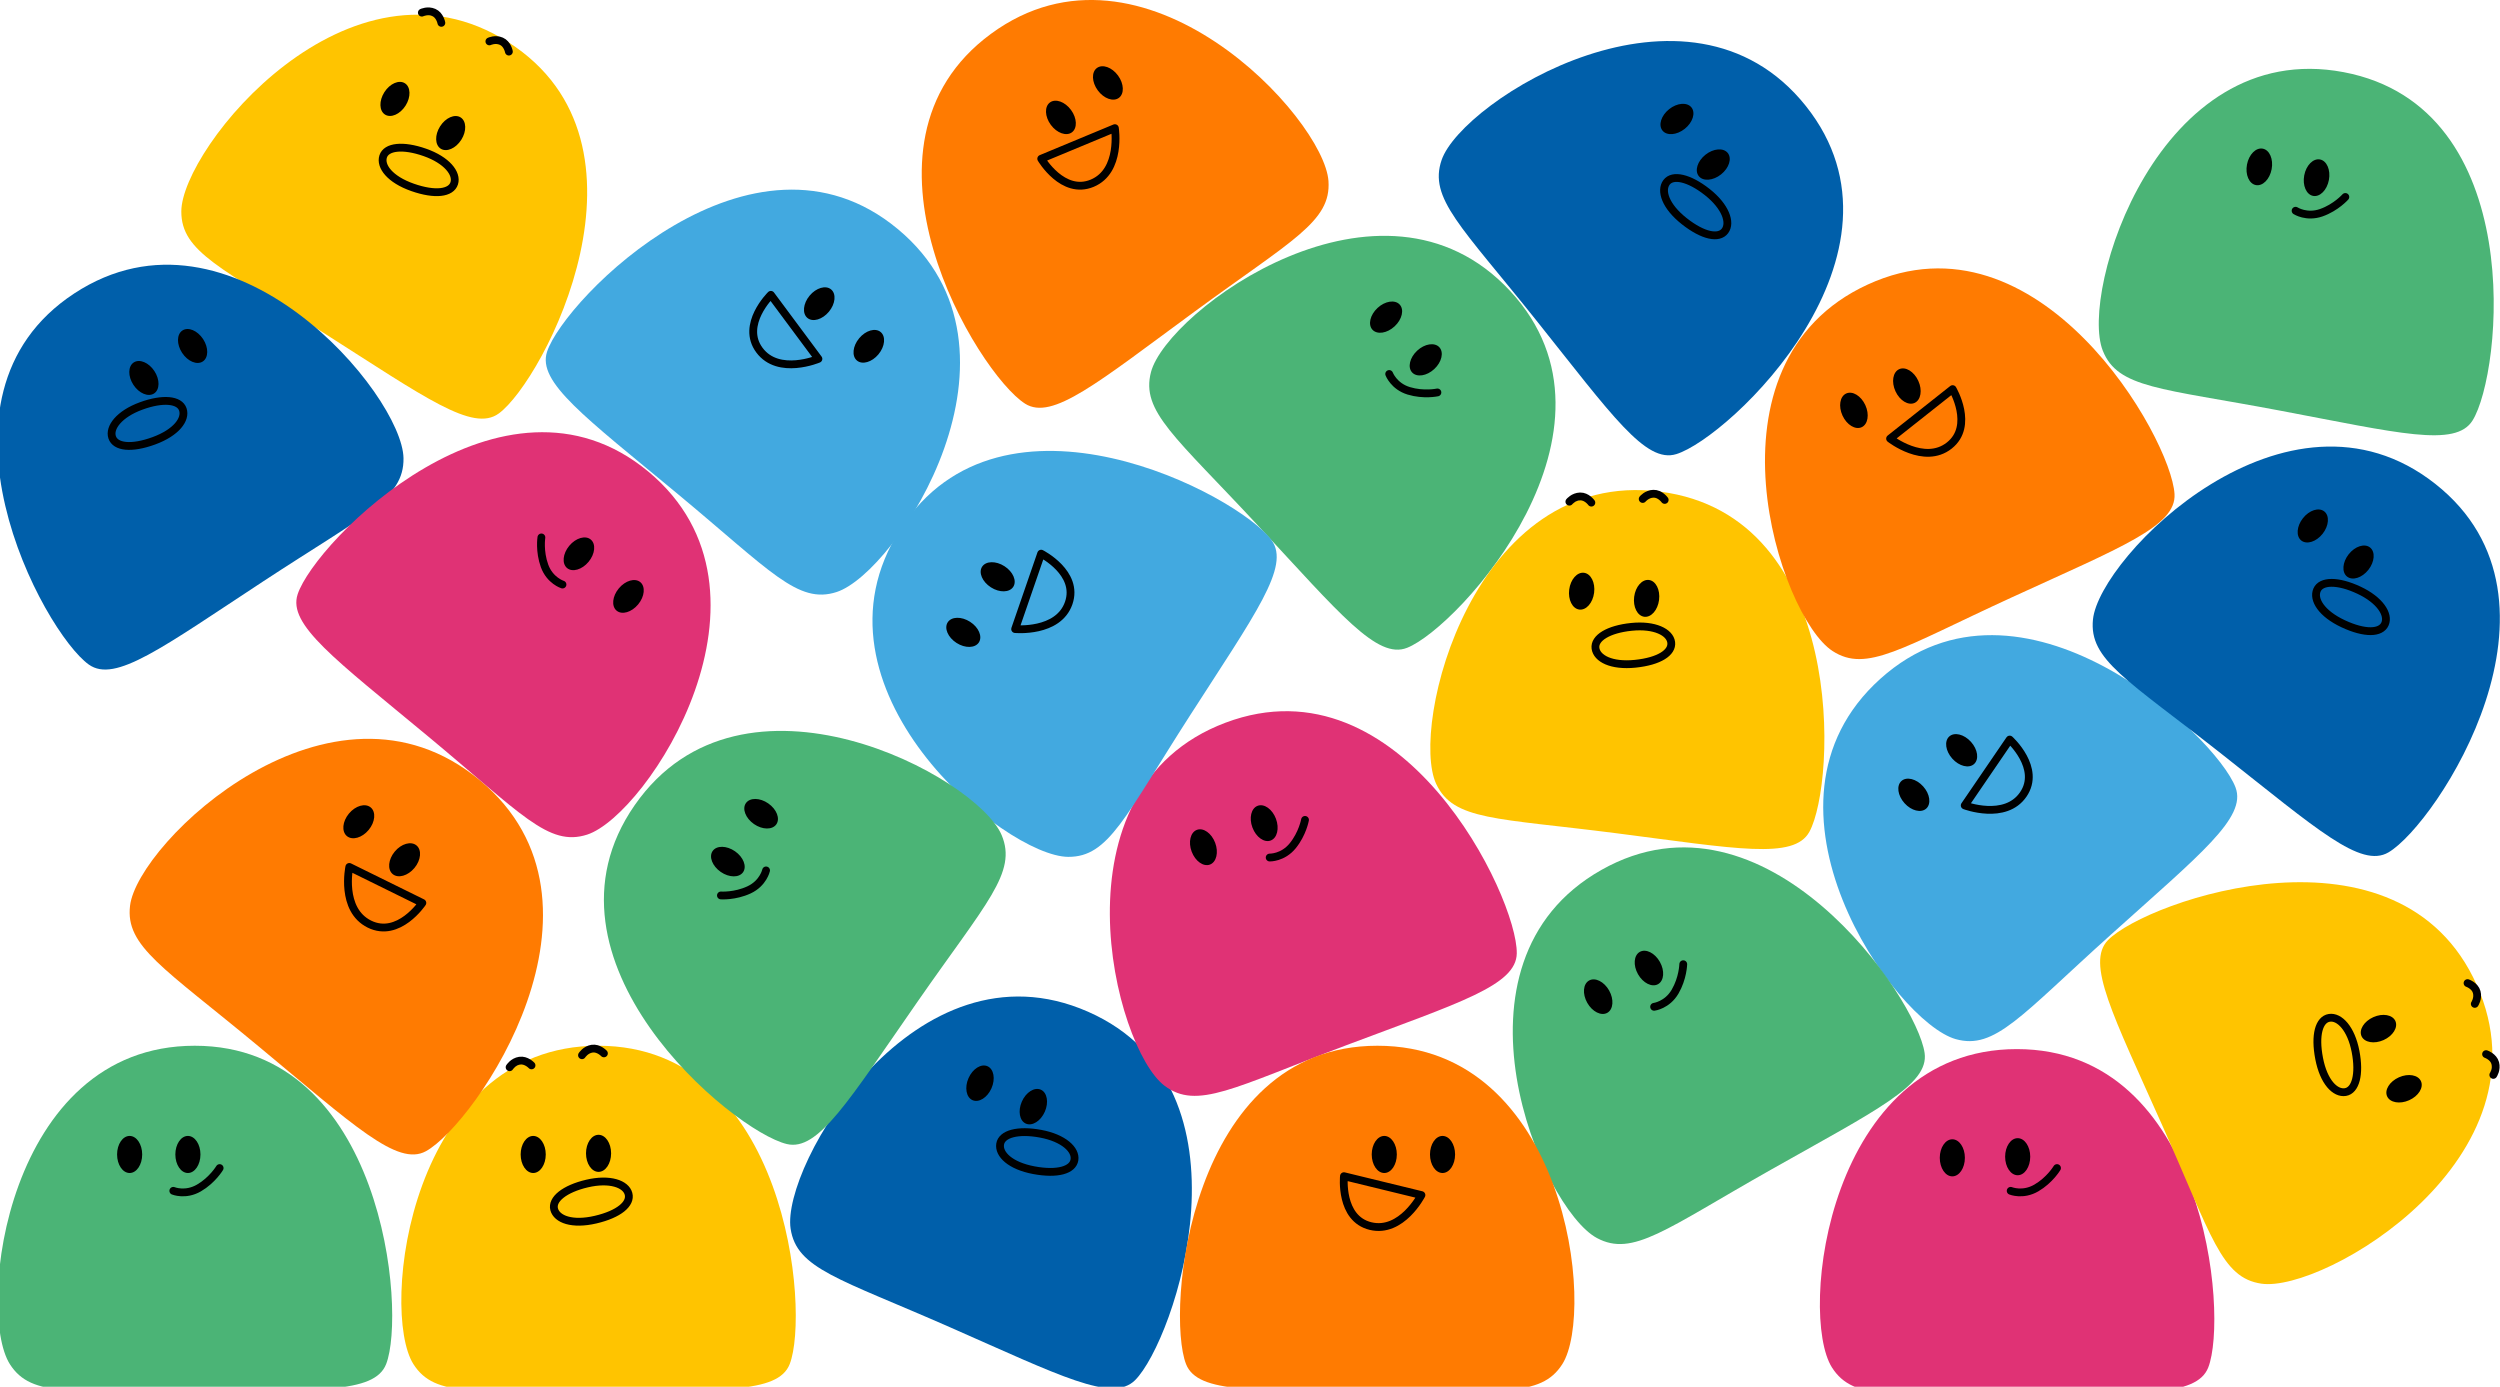 <svg width="1920" height="1065" viewBox="0 0 1920 1065" fill="none" xmlns="http://www.w3.org/2000/svg">
<g clip-path="url(#clip0_13652_3196)">
<path d="M1080.6 497.539C1057.62 506.589 1029.2 471.579 965.92 403.419C902.64 335.269 876.02 315.929 883.96 285.749C896.32 238.799 1061.09 117.189 1159.76 223.449C1258.43 329.709 1120.57 481.789 1080.61 497.539H1080.6Z" fill="#4BB476"/>
<path d="M1071.07 250.63C1076.83 245.278 1078.57 237.777 1074.94 233.876C1071.32 229.974 1063.71 231.15 1057.95 236.502C1052.19 241.853 1050.45 249.354 1054.07 253.255C1057.7 257.157 1065.31 255.981 1071.07 250.63Z" fill="black"/>
<path d="M1101.52 283.426C1107.28 278.075 1109.02 270.574 1105.4 266.673C1101.77 262.771 1094.16 263.947 1088.4 269.298C1082.64 274.65 1080.9 282.151 1084.53 286.052C1088.15 289.954 1095.76 288.778 1101.52 283.426Z" fill="black"/>
<path d="M1103.93 301.389C1103.93 301.389 1093.39 303.659 1081.91 300.159C1070.43 296.659 1066.9 287.219 1066.9 287.219" stroke="black" stroke-width="6" stroke-miterlimit="10" stroke-linecap="round"/>
<path d="M1898.91 322.95C1885.8 343.88 1842.14 332.57 1750.75 315.3C1659.37 298.03 1626.46 298.27 1614.93 269.28C1597 224.16 1657.39 28.48 1799.87 55.41C1942.35 82.34 1921.71 286.56 1898.9 322.96L1898.91 322.95Z" fill="#4BB476"/>
<path d="M1744.62 129.943C1746.08 122.215 1743.02 115.149 1737.79 114.161C1732.56 113.172 1727.14 118.635 1725.68 126.363C1724.22 134.091 1727.27 141.157 1732.51 142.145C1737.74 143.134 1743.16 137.671 1744.62 129.943Z" fill="black"/>
<path d="M1788.59 138.249C1790.05 130.522 1786.99 123.456 1781.76 122.467C1776.53 121.479 1771.11 126.942 1769.65 134.67C1768.19 142.398 1771.24 149.463 1776.47 150.452C1781.71 151.44 1787.13 145.977 1788.59 138.249Z" fill="black"/>
<path d="M1801.22 151.27C1801.22 151.27 1794.08 159.36 1782.77 163.35C1771.46 167.34 1763.01 161.85 1763.01 161.85" stroke="black" stroke-width="6" stroke-miterlimit="10" stroke-linecap="round"/>
<path d="M1695.94 1050.21C1686.94 1073.21 1641.94 1070.21 1548.94 1070.21C1455.94 1070.21 1423.65 1076.56 1406.94 1050.21C1380.94 1009.21 1403.94 805.711 1548.94 805.711C1693.94 805.711 1711.59 1010.21 1695.94 1050.21Z" fill="#E03275"/>
<path d="M1499.39 903.451C1504.71 903.451 1509.03 897.075 1509.03 889.211C1509.03 881.346 1504.71 874.971 1499.39 874.971C1494.07 874.971 1489.75 881.346 1489.75 889.211C1489.75 897.075 1494.07 903.451 1499.39 903.451Z" fill="black"/>
<path d="M1549.58 902.591C1554.9 902.591 1559.22 896.216 1559.22 888.351C1559.22 880.487 1554.9 874.111 1549.58 874.111C1544.26 874.111 1539.94 880.487 1539.94 888.351C1539.94 896.216 1544.26 902.591 1549.58 902.591Z" fill="black"/>
<path d="M1579.78 897.07C1579.78 897.07 1574.27 906.34 1563.89 912.37C1553.52 918.4 1544.2 914.56 1544.2 914.56" stroke="black" stroke-width="6" stroke-miterlimit="10" stroke-linecap="round"/>
<path d="M871.73 1059.99C854.23 1077.42 814.25 1056.56 729.12 1019.12C643.99 981.679 611.87 974.489 607.19 943.649C599.9 895.649 702.87 718.629 835.6 776.999C968.33 835.369 902.16 1029.68 871.73 1059.99Z" fill="#005FAA"/>
<path d="M761.467 835.776C764.633 828.577 763.249 821.003 758.376 818.86C753.502 816.716 746.985 820.815 743.819 828.014C740.652 835.213 742.036 842.786 746.91 844.93C751.784 847.073 758.301 842.975 761.467 835.776Z" fill="black"/>
<path d="M802.427 853.784C805.593 846.584 804.209 839.011 799.336 836.867C794.462 834.724 787.945 838.823 784.778 846.022C781.612 853.221 782.996 860.794 787.87 862.938C792.743 865.081 799.261 860.983 802.427 853.784Z" fill="black"/>
<path d="M825.18 890.769C823.95 898.579 812.17 902.109 794.03 898.719C775.89 895.329 766.88 886.479 768.11 878.669C769.34 870.859 781.69 867.429 799.26 870.719C816.83 873.999 826.41 882.959 825.18 890.769Z" stroke="black" stroke-width="6" stroke-miterlimit="10" stroke-linecap="round"/>
<path d="M1287.36 348.77C1263.77 356.07 1238.06 319.02 1180.08 246.3C1122.1 173.59 1097 152.3 1107.19 122.81C1123.04 76.92 1296.49 -31.97 1386.89 81.41C1477.29 194.78 1328.4 336.08 1287.37 348.78L1287.36 348.77Z" fill="#005FAA"/>
<path d="M1293.91 98.918C1300.06 94.015 1302.35 86.666 1299.04 82.503C1295.72 78.341 1288.04 78.941 1281.89 83.844C1275.74 88.748 1273.45 96.097 1276.77 100.26C1280.09 104.422 1287.76 103.822 1293.91 98.918Z" fill="black"/>
<path d="M1321.8 133.917C1327.95 129.013 1330.25 121.664 1326.93 117.501C1323.61 113.339 1315.93 113.939 1309.78 118.842C1303.63 123.746 1301.34 131.095 1304.66 135.258C1307.98 139.42 1315.65 138.82 1321.8 133.917Z" fill="black"/>
<path d="M1324.79 177.299C1320.07 183.639 1308 181.299 1293.51 169.869C1279.02 158.439 1275.16 146.419 1279.88 140.069C1284.6 133.729 1297.12 136.429 1311.16 147.499C1325.19 158.569 1329.51 170.949 1324.79 177.299Z" stroke="black" stroke-width="6" stroke-miterlimit="10" stroke-linecap="round"/>
<path d="M1716.9 604.801C1725.59 627.921 1690.12 655.781 1620.98 717.971C1551.83 780.161 1532.07 806.471 1502.03 798.061C1455.28 784.961 1336.3 618.271 1444.11 521.311C1551.92 424.351 1701.8 564.591 1716.91 604.801H1716.9Z" fill="#42A9E0"/>
<path d="M1479.35 620.99C1483.3 617.429 1482.25 609.803 1476.99 603.956C1471.73 598.108 1464.26 596.255 1460.3 599.815C1456.34 603.375 1457.4 611.002 1462.66 616.849C1467.91 622.696 1475.39 624.55 1479.35 620.99Z" fill="black"/>
<path d="M1516.07 586.785C1520.03 583.224 1518.98 575.598 1513.72 569.751C1508.46 563.903 1500.99 562.05 1497.03 565.61C1493.07 569.17 1494.12 576.797 1499.38 582.644C1504.64 588.491 1512.12 590.345 1516.07 586.785Z" fill="black"/>
<path d="M1508.9 618.57L1543.45 567.98C1543.45 567.98 1567.72 589.951 1553.86 610.151C1540 630.351 1508.9 618.57 1508.9 618.57Z" stroke="black" stroke-width="6" stroke-linecap="round" stroke-linejoin="round"/>
<path d="M296.55 1047.63C287.55 1070.63 242.55 1067.63 149.55 1067.63C56.55 1067.63 24.26 1073.98 7.55 1047.63C-18.45 1006.63 4.55 803.131 149.55 803.131C294.55 803.131 312.2 1007.63 296.55 1047.63Z" fill="#4BB476"/>
<path d="M99.56 900.871C104.884 900.871 109.2 894.495 109.2 886.631C109.2 878.766 104.884 872.391 99.56 872.391C94.236 872.391 89.92 878.766 89.92 886.631C89.92 894.495 94.236 900.871 99.56 900.871Z" fill="black"/>
<path d="M144.31 900.871C149.634 900.871 153.95 894.495 153.95 886.631C153.95 878.766 149.634 872.391 144.31 872.391C138.986 872.391 134.67 878.766 134.67 886.631C134.67 894.495 138.986 900.871 144.31 900.871Z" fill="black"/>
<path d="M168.68 897.07C168.68 897.07 163.17 906.34 152.79 912.37C142.42 918.4 133.1 914.56 133.1 914.56" stroke="black" stroke-width="6" stroke-miterlimit="10" stroke-linecap="round"/>
<path d="M606.49 1047.63C597.49 1070.63 552.49 1067.63 459.49 1067.63C366.49 1067.63 334.2 1073.98 317.49 1047.63C291.49 1006.63 314.49 803.131 459.49 803.131C604.49 803.131 622.14 1007.63 606.49 1047.63Z" fill="#FFC400"/>
<path d="M409.5 900.871C414.824 900.871 419.14 894.495 419.14 886.631C419.14 878.766 414.824 872.391 409.5 872.391C404.176 872.391 399.86 878.766 399.86 886.631C399.86 894.495 404.176 900.871 409.5 900.871Z" fill="black"/>
<path d="M459.69 900.001C465.014 900.001 469.33 893.626 469.33 885.761C469.33 877.897 465.014 871.521 459.69 871.521C454.366 871.521 450.05 877.897 450.05 885.761C450.05 893.626 454.366 900.001 459.69 900.001Z" fill="black"/>
<path d="M446.97 810.43C446.97 810.43 449.6 806.17 454.66 805.38C459.72 804.59 463.81 809 463.81 809" stroke="black" stroke-width="6" stroke-miterlimit="10" stroke-linecap="round"/>
<path d="M391.37 819.651C391.37 819.651 394 815.391 399.06 814.601C404.12 813.811 408.21 818.221 408.21 818.221" stroke="black" stroke-width="6" stroke-miterlimit="10" stroke-linecap="round"/>
<path d="M482.71 916.862C484.73 924.512 475.37 932.482 457.4 936.682C439.43 940.882 427.62 936.412 425.6 928.762C423.58 921.112 433.5 913.012 450.91 908.942C468.32 904.872 480.69 909.212 482.71 916.862Z" stroke="black" stroke-width="6" stroke-miterlimit="10" stroke-linecap="round"/>
<path d="M327.07 884.151C305.23 896.061 271.78 864.37 198.67 803.67C125.56 742.97 96.1 726.811 99.88 695.531C105.76 646.861 254.46 504.54 368.45 599.18C482.44 693.82 365.05 863.441 327.07 884.151Z" fill="#FF7B01"/>
<path d="M283.127 637.393C288.175 631.312 288.878 623.569 284.697 620.097C280.515 616.626 273.033 618.741 267.985 624.822C262.937 630.903 262.234 638.646 266.415 642.117C270.596 645.589 278.078 643.474 283.127 637.393Z" fill="black"/>
<path d="M318.305 666.586C323.353 660.506 324.056 652.762 319.875 649.291C315.693 645.819 308.211 647.935 303.163 654.015C298.115 660.096 297.412 667.84 301.593 671.311C305.775 674.782 313.257 672.667 318.305 666.586Z" fill="black"/>
<path d="M268.27 665.801L324.37 693.431C324.37 693.431 306.1 720.791 283.69 709.701C261.28 698.611 268.27 665.801 268.27 665.801Z" stroke="black" stroke-width="6" stroke-linecap="round" stroke-linejoin="round"/>
<path d="M1164.89 732.101C1164.57 756.801 1121.39 769.841 1034.35 802.591C947.31 835.341 919.32 852.661 894.4 833.881C855.63 804.661 805.48 606.101 941.19 555.031C1076.9 503.961 1165.44 689.141 1164.88 732.091L1164.89 732.101Z" fill="#E03275"/>
<path d="M929.242 663.987C934.225 662.112 936.02 654.625 933.25 647.264C930.48 639.904 924.196 635.457 919.213 637.332C914.23 639.207 912.435 646.694 915.205 654.054C917.975 661.415 924.259 665.862 929.242 663.987Z" fill="black"/>
<path d="M975.911 645.507C980.894 643.632 982.688 636.145 979.918 628.784C977.149 621.423 970.864 616.976 965.881 618.851C960.898 620.726 959.104 628.213 961.874 635.574C964.643 642.935 970.928 647.382 975.911 645.507Z" fill="black"/>
<path d="M1002.25 629.68C1002.25 629.68 1000.36 640.3 992.77 649.6C985.18 658.9 975.11 658.59 975.11 658.59" stroke="black" stroke-width="6" stroke-miterlimit="10" stroke-linecap="round"/>
<path d="M1834.35 654.619C1813.04 667.109 1779.56 636.899 1706.53 579.319C1633.5 521.739 1604.21 506.739 1607.4 475.699C1612.36 427.409 1756.41 281.829 1870.28 371.599C1984.15 461.369 1871.41 632.889 1834.35 654.619Z" fill="#005FAA"/>
<path d="M1783.79 409.915C1788.66 403.739 1789.22 396.06 1785.04 392.764C1780.85 389.468 1773.52 391.803 1768.65 397.979C1763.78 404.155 1763.22 411.834 1767.4 415.13C1771.59 418.426 1778.92 416.091 1783.79 409.915Z" fill="black"/>
<path d="M1818.93 437.611C1823.8 431.434 1824.36 423.756 1820.18 420.46C1816 417.164 1808.66 419.498 1803.79 425.675C1798.93 431.851 1798.37 439.529 1802.55 442.825C1806.73 446.122 1814.07 443.787 1818.93 437.611Z" fill="black"/>
<path d="M1831.69 479.138C1828.54 486.388 1816.26 486.858 1799.54 479.038C1782.82 471.208 1776.32 460.388 1779.47 453.138C1782.62 445.888 1795.43 445.658 1811.62 453.238C1827.81 460.818 1834.84 471.888 1831.69 479.138Z" stroke="black" stroke-width="6" stroke-miterlimit="10" stroke-linecap="round"/>
<path d="M976.61 414.949C991.09 434.959 964.24 471.189 913.96 549.429C863.68 627.669 851.56 658.259 820.36 658.069C771.81 657.779 613.05 528.399 691.45 406.419C769.84 284.439 951.42 380.149 976.61 414.949Z" fill="#42A9E0"/>
<path d="M751.793 493.352C754.672 488.873 751.642 481.795 745.026 477.543C738.41 473.291 730.714 473.474 727.835 477.953C724.956 482.432 727.986 489.51 734.602 493.762C741.218 498.014 748.915 497.83 751.793 493.352Z" fill="black"/>
<path d="M778.2 450.662C781.079 446.183 778.049 439.106 771.434 434.853C764.818 430.601 757.121 430.785 754.242 435.264C751.364 439.742 754.393 446.82 761.009 451.072C767.625 455.325 775.322 455.141 778.2 450.662Z" fill="black"/>
<path d="M779.62 483.129L799.6 425.209C799.6 425.209 828.8 439.999 820.77 463.139C812.74 486.279 779.62 483.129 779.62 483.129Z" stroke="black" stroke-width="6" stroke-linecap="round" stroke-linejoin="round"/>
<path d="M1478.11 808.729C1481.58 833.179 1440.92 852.699 1359.94 898.419C1278.96 944.149 1253.96 965.549 1226.46 950.819C1183.66 927.899 1103.63 739.389 1229.89 668.099C1356.15 596.809 1472.07 766.199 1478.11 808.729Z" fill="#4BB476"/>
<path d="M1234.41 777.842C1239.05 775.224 1239.67 767.55 1235.81 760.702C1231.94 753.854 1225.05 750.424 1220.41 753.042C1215.77 755.659 1215.15 763.333 1219.02 770.181C1222.88 777.03 1229.78 780.459 1234.41 777.842Z" fill="black"/>
<path d="M1273.38 755.844C1278.02 753.226 1278.64 745.552 1274.77 738.704C1270.91 731.856 1264.01 728.426 1259.38 731.044C1254.74 733.661 1254.12 741.335 1257.98 748.183C1261.85 755.032 1268.74 758.461 1273.38 755.844Z" fill="black"/>
<path d="M1292.74 740.51C1292.74 740.51 1292.5 751.29 1286.43 761.64C1280.36 771.99 1270.36 773.23 1270.36 773.23" stroke="black" stroke-width="6" stroke-miterlimit="10" stroke-linecap="round"/>
<path d="M1389.63 638.79C1377.78 660.46 1333.52 651.76 1241.28 639.92C1149.04 628.09 1116.2 630.28 1102.98 602.01C1082.41 558.03 1131.12 359.12 1274.94 377.57C1418.76 396.02 1410.25 601.11 1389.63 638.79Z" fill="#FFC400"/>
<path d="M1224.28 455.245C1225.28 447.444 1221.81 440.571 1216.53 439.894C1211.24 439.217 1206.15 444.991 1205.15 452.792C1204.15 460.592 1207.62 467.465 1212.9 468.143C1218.18 468.82 1223.27 463.046 1224.28 455.245Z" fill="black"/>
<path d="M1274.16 460.774C1275.16 452.974 1271.69 446.101 1266.41 445.423C1261.13 444.746 1256.04 450.52 1255.04 458.321C1254.03 466.122 1257.5 472.994 1262.78 473.672C1268.07 474.349 1273.16 468.575 1274.16 460.774Z" fill="black"/>
<path d="M1261.59 383.22C1261.59 383.22 1264.74 379.33 1269.86 379.19C1274.97 379.05 1278.48 383.95 1278.48 383.95" stroke="black" stroke-width="6" stroke-miterlimit="10" stroke-linecap="round"/>
<path d="M1205.27 385.291C1205.27 385.291 1208.42 381.401 1213.54 381.261C1218.65 381.121 1222.16 386.021 1222.16 386.021" stroke="black" stroke-width="6" stroke-miterlimit="10" stroke-linecap="round"/>
<path d="M1283.49 493.33C1284.52 501.17 1274.22 507.89 1255.86 509.77C1237.5 511.65 1226.36 505.71 1225.33 497.87C1224.3 490.03 1235.17 483.25 1252.96 481.43C1270.74 479.61 1282.46 485.49 1283.49 493.33Z" stroke="black" stroke-width="6" stroke-miterlimit="10" stroke-linecap="round"/>
<path d="M383.05 317.56C363.11 332.13 326.76 305.44 248.3 255.5C169.84 205.56 139.19 193.58 139.25 162.38C139.33 113.83 268.01 -45.49 390.33 32.37C512.65 110.23 417.74 292.23 383.05 317.57V317.56Z" fill="#FFC400"/>
<path d="M311.459 81.146C315.682 74.511 315.465 66.815 310.974 63.956C306.482 61.097 299.418 64.158 295.195 70.792C290.971 77.427 291.188 85.122 295.68 87.981C300.171 90.84 307.235 87.78 311.459 81.146Z" fill="black"/>
<path d="M354.261 107.37C358.485 100.736 358.267 93.04 353.776 90.181C349.285 87.322 342.22 90.382 337.997 97.017C333.774 103.651 333.991 111.347 338.482 114.206C342.973 117.065 350.038 114.005 354.261 107.37Z" fill="black"/>
<path d="M375.84 31.8C375.84 31.8 380.35 29.62 385.04 31.67C389.73 33.72 390.82 39.64 390.82 39.64" stroke="black" stroke-width="6" stroke-miterlimit="10" stroke-linecap="round"/>
<path d="M323.98 9.72C323.98 9.72 328.49 7.54 333.18 9.59C337.87 11.639 338.96 17.559 338.96 17.559" stroke="black" stroke-width="6" stroke-miterlimit="10" stroke-linecap="round"/>
<path d="M348.84 140.779C346.43 148.309 334.26 150.019 316.84 143.909C299.42 137.799 291.86 127.689 294.27 120.159C296.68 112.629 309.4 111.119 326.27 117.029C343.14 122.939 351.25 133.249 348.84 140.779Z" stroke="black" stroke-width="6" stroke-miterlimit="10" stroke-linecap="round"/>
<path d="M68.28 510.43C88.42 524.72 124.4 497.52 202.15 446.49C279.9 395.46 310.38 383.05 309.89 351.86C309.13 303.32 178.24 145.81 57.02 225.37C-64.2 304.93 33.25 485.58 68.28 510.44V510.43Z" fill="#005FAA"/>
<path d="M155.741 277.619C160.192 274.698 160.302 266.999 155.986 260.425C151.671 253.85 144.564 250.888 140.113 253.81C135.662 256.731 135.553 264.429 139.868 271.004C144.184 277.579 151.29 280.541 155.741 277.619Z" fill="black"/>
<path d="M118.333 302.18C122.784 299.258 122.894 291.56 118.578 284.985C114.263 278.411 107.156 275.449 102.705 278.37C98.254 281.292 98.145 288.99 102.46 295.565C106.776 302.14 113.882 305.101 118.333 302.18Z" fill="black"/>
<path d="M86.14 335.849C88.65 343.349 100.85 344.879 118.18 338.529C135.51 332.179 142.93 321.959 140.42 314.459C137.91 306.959 125.17 305.629 108.38 311.779C91.59 317.929 83.63 328.349 86.14 335.849Z" stroke="black" stroke-width="6" stroke-miterlimit="10" stroke-linecap="round"/>
<path d="M420.16 270.07C412.39 293.51 448.93 319.95 520.48 379.36C592.03 438.77 612.82 464.28 642.51 454.68C688.7 439.74 801 268.48 689.44 175.86C577.88 83.24 433.67 229.3 420.16 270.08V270.07Z" fill="#42A9E0"/>
<path d="M674.662 272.113C679.686 266.062 680.437 258.4 676.341 254.999C672.245 251.598 664.852 253.747 659.828 259.798C654.804 265.849 654.053 273.511 658.149 276.912C662.245 280.312 669.638 278.164 674.662 272.113Z" fill="black"/>
<path d="M636.606 239.387C641.629 233.336 642.381 225.673 638.285 222.273C634.188 218.872 626.795 221.02 621.772 227.071C616.748 233.122 615.996 240.784 620.093 244.185C624.189 247.586 631.582 245.438 636.606 239.387Z" fill="black"/>
<path d="M628.55 275.61L592.02 226.43C592.02 226.43 568.64 249.35 583.29 268.98C597.94 288.61 628.55 275.61 628.55 275.61Z" stroke="black" stroke-width="6" stroke-linecap="round" stroke-linejoin="round"/>
<path d="M910.88 1047.63C919.88 1070.63 964.88 1067.63 1057.88 1067.63C1150.88 1067.63 1183.17 1073.98 1199.88 1047.63C1225.88 1006.63 1202.88 803.131 1057.88 803.131C912.88 803.131 895.23 1007.63 910.88 1047.63Z" fill="#FF7B01"/>
<path d="M1107.87 900.871C1113.19 900.871 1117.51 894.495 1117.51 886.631C1117.51 878.766 1113.19 872.391 1107.87 872.391C1102.55 872.391 1098.23 878.766 1098.23 886.631C1098.23 894.495 1102.55 900.871 1107.87 900.871Z" fill="black"/>
<path d="M1063.12 900.871C1068.44 900.871 1072.76 894.495 1072.76 886.631C1072.76 878.766 1068.44 872.391 1063.12 872.391C1057.8 872.391 1053.48 878.766 1053.48 886.631C1053.48 894.495 1057.8 900.871 1063.12 900.871Z" fill="black"/>
<path d="M1091.67 917.821L1032.15 903.311C1032.15 903.311 1028.8 935.871 1052.61 941.631C1076.42 947.381 1091.67 917.821 1091.67 917.821Z" stroke="black" stroke-width="6" stroke-linecap="round" stroke-linejoin="round"/>
<path d="M787.24 310.011C808.1 323.231 842.61 294.201 917.6 239.191C992.59 184.181 1022.38 170.201 1020.27 139.071C1016.98 90.631 878.07 -59.849 761.16 25.911C644.24 111.671 750.97 287.011 787.24 310.001V310.011Z" fill="#FF7B01"/>
<path d="M859.284 75.183C863.577 72.034 863.286 64.341 858.635 57.999C853.984 51.658 846.733 49.069 842.44 52.218C838.147 55.367 838.437 63.061 843.089 69.402C847.74 75.744 854.991 78.332 859.284 75.183Z" fill="black"/>
<path d="M823.207 101.646C827.5 98.497 827.209 90.803 822.558 84.462C817.906 78.121 810.655 75.532 806.362 78.681C802.07 81.83 802.36 89.524 807.012 95.865C811.663 102.207 818.914 104.795 823.207 101.646Z" fill="black"/>
<path d="M856.23 98.41L799.66 121.92C799.66 121.92 816.22 150.16 838.82 140.71C861.42 131.27 856.23 98.41 856.23 98.41Z" stroke="black" stroke-width="6" stroke-linecap="round" stroke-linejoin="round"/>
<path d="M228.6 456.371C220.83 479.811 257.37 506.251 328.92 565.661C400.47 625.071 421.26 650.581 450.95 640.981C497.14 626.041 609.44 454.781 497.88 362.161C386.32 269.541 242.11 415.601 228.6 456.381V456.371Z" fill="#E03275"/>
<path d="M490.082 464.201C495.106 458.15 495.857 450.488 491.761 447.087C487.665 443.686 480.272 445.835 475.248 451.886C470.224 457.937 469.473 465.599 473.569 469C477.665 472.4 485.058 470.252 490.082 464.201Z" fill="black"/>
<path d="M452.026 431.474C457.049 425.423 457.801 417.761 453.705 414.36C449.609 410.96 442.215 413.108 437.192 419.159C432.168 425.21 431.416 432.872 435.513 436.273C439.609 439.674 447.002 437.525 452.026 431.474Z" fill="black"/>
<path d="M415.79 412.74C415.79 412.74 414.11 423.39 418.24 434.66C422.37 445.93 431.99 448.93 431.99 448.93" stroke="black" stroke-width="6" stroke-miterlimit="10" stroke-linecap="round"/>
<path d="M604.31 878.629C628.33 884.369 651.55 845.699 704.63 769.339C757.71 692.979 781.35 670.089 769.25 641.329C750.42 596.579 570.2 499.319 487.44 618.379C404.68 737.439 562.53 868.659 604.31 878.629Z" fill="#4BB476"/>
<path d="M596.235 633.072C599.274 628.701 596.502 621.518 590.044 617.03C583.586 612.541 575.887 612.447 572.849 616.818C569.81 621.19 572.582 628.373 579.04 632.861C585.498 637.35 593.197 637.444 596.235 633.072Z" fill="black"/>
<path d="M570.692 669.83C573.731 665.458 570.959 658.276 564.501 653.787C558.043 649.299 550.345 649.204 547.306 653.576C544.268 657.948 547.04 665.131 553.498 669.619C559.956 674.108 567.654 674.202 570.692 669.83Z" fill="black"/>
<path d="M553.67 687.709C553.67 687.709 564.43 688.479 575.3 683.399C586.17 678.319 588.34 668.479 588.34 668.479" stroke="black" stroke-width="6" stroke-miterlimit="10" stroke-linecap="round"/>
<path d="M1619.03 721.919C1601.69 739.509 1622.76 779.379 1660.64 864.319C1698.52 949.259 1705.88 981.329 1736.75 985.859C1784.79 992.899 1961.27 889.009 1902.2 756.579C1843.14 624.149 1649.18 691.329 1619.03 721.919Z" fill="#FFC400"/>
<path d="M1850.23 844.975C1857.42 841.771 1861.48 835.232 1859.31 830.37C1857.14 825.508 1849.56 824.163 1842.38 827.367C1835.2 830.571 1831.13 837.11 1833.3 841.972C1835.47 846.834 1843.05 848.178 1850.23 844.975Z" fill="black"/>
<path d="M1830.58 798.775C1837.76 795.572 1841.83 789.033 1839.66 784.171C1837.49 779.308 1829.91 777.964 1822.73 781.168C1815.55 784.372 1811.48 790.91 1813.65 795.773C1815.82 800.635 1823.4 801.979 1830.58 798.775Z" fill="black"/>
<path d="M1900.63 770.989C1900.63 770.989 1903.45 766.849 1902.11 761.909C1900.77 756.969 1895.07 755.029 1895.07 755.029" stroke="black" stroke-width="6" stroke-miterlimit="10" stroke-linecap="round"/>
<path d="M1914.86 825.53C1914.86 825.53 1917.68 821.39 1916.34 816.45C1915 811.51 1909.3 809.57 1909.3 809.57" stroke="black" stroke-width="6" stroke-miterlimit="10" stroke-linecap="round"/>
<path d="M1788.88 781.71C1781.08 782.98 1777.6 794.78 1781.09 812.9C1784.57 831.03 1793.47 839.99 1801.27 838.71C1809.07 837.44 1812.44 825.07 1809.06 807.52C1805.69 789.96 1796.68 780.43 1788.88 781.71Z" stroke="black" stroke-width="6" stroke-miterlimit="10" stroke-linecap="round"/>
<path d="M1670.04 379.409C1671.46 404.069 1629.31 420.109 1544.78 458.909C1460.26 497.709 1433.56 516.949 1407.38 499.969C1366.65 473.549 1302.66 279.009 1434.44 218.519C1566.22 158.029 1667.57 336.529 1670.03 379.409H1670.04Z" fill="#FF7B01"/>
<path d="M1429.76 328.091C1434.59 325.87 1435.86 318.275 1432.57 311.128C1429.29 303.98 1422.71 299.987 1417.87 302.208C1413.03 304.43 1411.77 312.024 1415.05 319.172C1418.33 326.319 1424.92 330.312 1429.76 328.091Z" fill="black"/>
<path d="M1470.43 309.425C1475.26 307.204 1476.53 299.609 1473.25 292.462C1469.96 285.314 1463.38 281.321 1458.54 283.542C1453.71 285.764 1452.44 293.358 1455.72 300.506C1459.01 307.653 1465.59 311.646 1470.43 309.425Z" fill="black"/>
<path d="M1451.58 336.86L1499.62 298.84C1499.62 298.84 1516.25 327.04 1497.01 342.2C1477.77 357.36 1451.58 336.86 1451.58 336.86Z" stroke="black" stroke-width="6" stroke-linecap="round" stroke-linejoin="round"/>
</g>
<defs>
<clipPath id="clip0_13652_3196">
<rect width="1921.88" height="1070.88" fill="white" transform="translate(-2)"/>
</clipPath>
</defs>
</svg>
